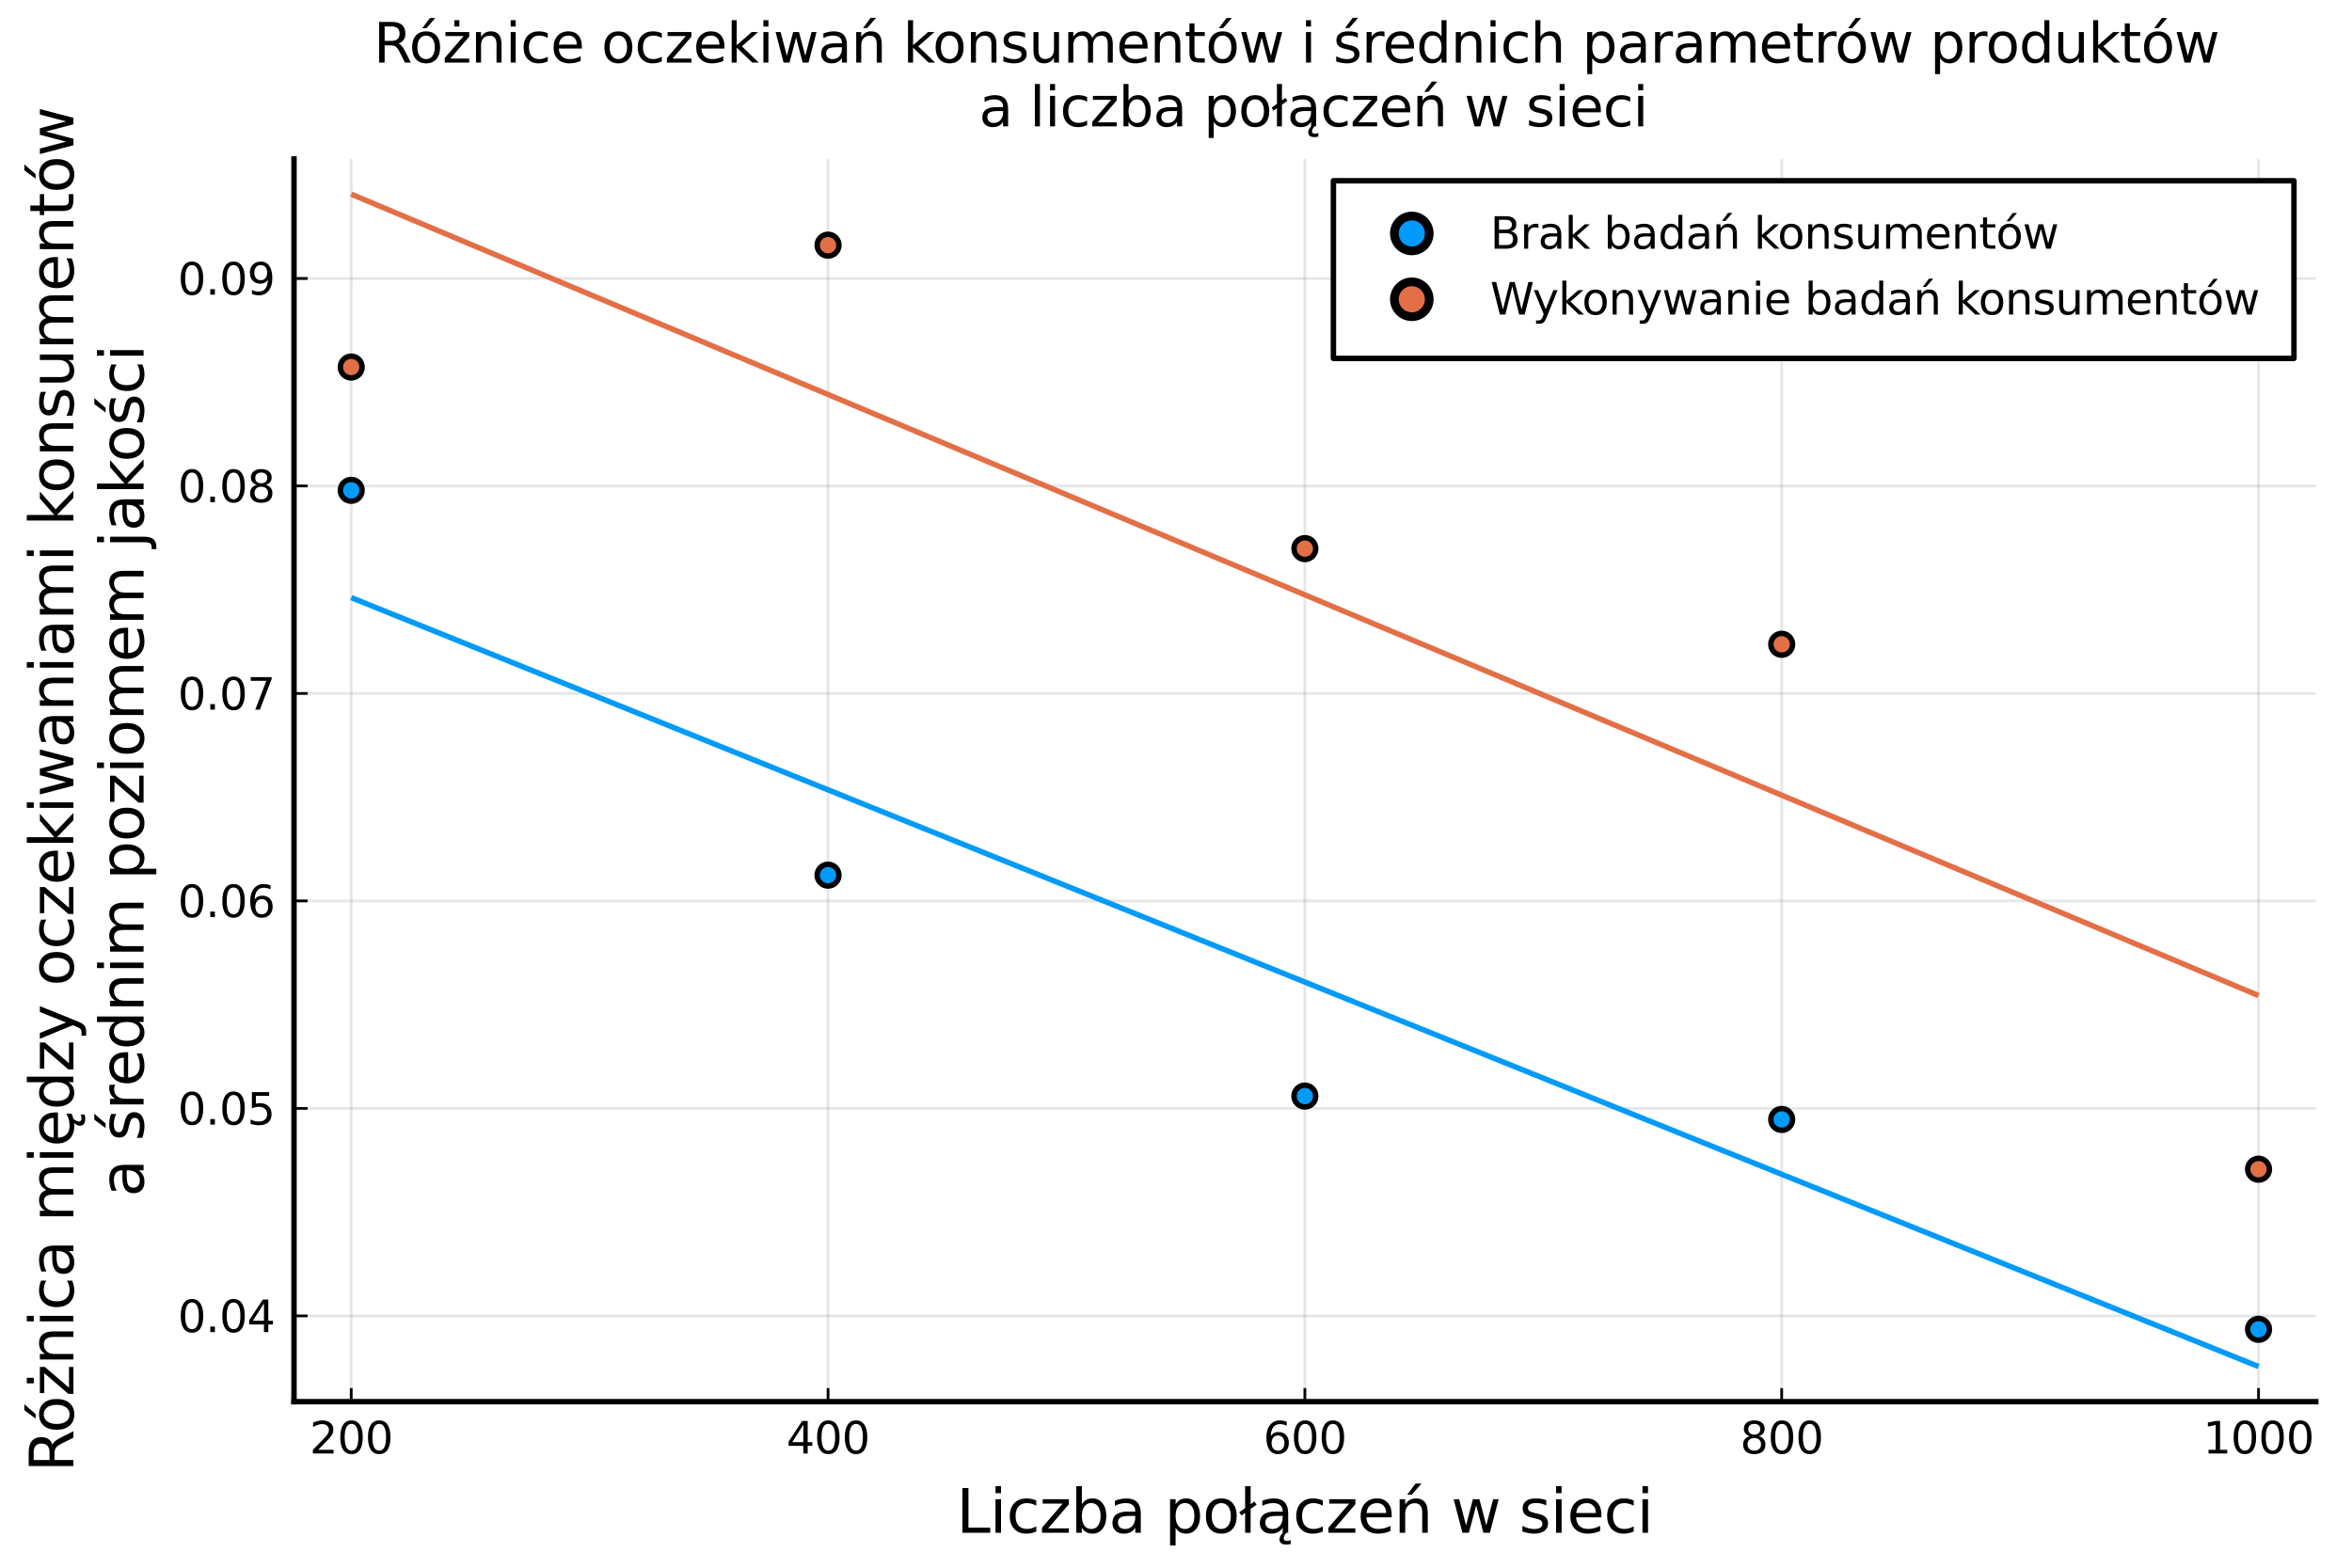 <?xml version="1.0" encoding="utf-8" standalone="no"?>
<!DOCTYPE svg PUBLIC "-//W3C//DTD SVG 1.1//EN"
  "http://www.w3.org/Graphics/SVG/1.1/DTD/svg11.dtd">
<svg xmlns:xlink="http://www.w3.org/1999/xlink" width="432pt" height="288pt" viewBox="0 0 432 288" xmlns="http://www.w3.org/2000/svg" version="1.1">
 <defs>
  <style type="text/css">*{stroke-linejoin: round; stroke-linecap: butt}</style>
 </defs>
 <g id="figure_1">
  <g id="patch_1">
   <path d="M 0 288 
L 432 288 
L 432 0 
L 0 0 
z
" style="fill: #ffffff"/>
  </g>
  <g id="axes_1">
   <g id="patch_2">
    <path d="M 54 257.505 
L 425.34 257.505 
L 425.34 29.211 
L 54 29.211 
z
" style="fill: #ffffff"/>
   </g>
   <g id="matplotlib.axis_1">
    <g id="xtick_1">
     <g id="line2d_1">
      <path d="M 64.509 257.505 
L 64.509 29.211 
" clip-path="url(#p2016f7df67)" style="fill: none; stroke: #000000; stroke-opacity: 0.1; stroke-width: 0.5; stroke-linecap: square"/>
     </g>
     <g id="line2d_2">
      <defs>
       <path id="m314ca23820" d="M 0 0 
L 0 -2.5 
" style="stroke: #000000; stroke-width: 0.5"/>
      </defs>
      <g>
       <use xlink:href="#m314ca23820" x="64.509" y="257.505" style="stroke: #000000; stroke-width: 0.5"/>
      </g>
     </g>
     <g id="text_1">
      <!-- $200$ -->
      <g transform="translate(56.869 267.084)scale(0.08 -0.08)">
       <defs>
        <path id="DejaVuSans-32" d="M 1228 531 
L 3431 531 
L 3431 0 
L 469 0 
L 469 531 
Q 828 903 1448 1529 
Q 2069 2156 2228 2338 
Q 2531 2678 2651 2914 
Q 2772 3150 2772 3378 
Q 2772 3750 2511 3984 
Q 2250 4219 1831 4219 
Q 1534 4219 1204 4116 
Q 875 4013 500 3803 
L 500 4441 
Q 881 4594 1212 4672 
Q 1544 4750 1819 4750 
Q 2544 4750 2975 4387 
Q 3406 4025 3406 3419 
Q 3406 3131 3298 2873 
Q 3191 2616 2906 2266 
Q 2828 2175 2409 1742 
Q 1991 1309 1228 531 
z
" transform="scale(0.016)"/>
        <path id="DejaVuSans-30" d="M 2034 4250 
Q 1547 4250 1301 3770 
Q 1056 3291 1056 2328 
Q 1056 1369 1301 889 
Q 1547 409 2034 409 
Q 2525 409 2770 889 
Q 3016 1369 3016 2328 
Q 3016 3291 2770 3770 
Q 2525 4250 2034 4250 
z
M 2034 4750 
Q 2819 4750 3233 4129 
Q 3647 3509 3647 2328 
Q 3647 1150 3233 529 
Q 2819 -91 2034 -91 
Q 1250 -91 836 529 
Q 422 1150 422 2328 
Q 422 3509 836 4129 
Q 1250 4750 2034 4750 
z
" transform="scale(0.016)"/>
       </defs>
       <use xlink:href="#DejaVuSans-32" transform="translate(0 0.781)"/>
       <use xlink:href="#DejaVuSans-30" transform="translate(63.623 0.781)"/>
       <use xlink:href="#DejaVuSans-30" transform="translate(127.246 0.781)"/>
      </g>
     </g>
    </g>
    <g id="xtick_2">
     <g id="line2d_3">
      <path d="M 152.09 257.505 
L 152.09 29.211 
" clip-path="url(#p2016f7df67)" style="fill: none; stroke: #000000; stroke-opacity: 0.1; stroke-width: 0.5; stroke-linecap: square"/>
     </g>
     <g id="line2d_4">
      <g>
       <use xlink:href="#m314ca23820" x="152.09" y="257.505" style="stroke: #000000; stroke-width: 0.5"/>
      </g>
     </g>
     <g id="text_2">
      <!-- $400$ -->
      <g transform="translate(144.45 267.084)scale(0.08 -0.08)">
       <defs>
        <path id="DejaVuSans-34" d="M 2419 4116 
L 825 1625 
L 2419 1625 
L 2419 4116 
z
M 2253 4666 
L 3047 4666 
L 3047 1625 
L 3713 1625 
L 3713 1100 
L 3047 1100 
L 3047 0 
L 2419 0 
L 2419 1100 
L 313 1100 
L 313 1709 
L 2253 4666 
z
" transform="scale(0.016)"/>
       </defs>
       <use xlink:href="#DejaVuSans-34" transform="translate(0 0.781)"/>
       <use xlink:href="#DejaVuSans-30" transform="translate(63.623 0.781)"/>
       <use xlink:href="#DejaVuSans-30" transform="translate(127.246 0.781)"/>
      </g>
     </g>
    </g>
    <g id="xtick_3">
     <g id="line2d_5">
      <path d="M 239.67 257.505 
L 239.67 29.211 
" clip-path="url(#p2016f7df67)" style="fill: none; stroke: #000000; stroke-opacity: 0.1; stroke-width: 0.5; stroke-linecap: square"/>
     </g>
     <g id="line2d_6">
      <g>
       <use xlink:href="#m314ca23820" x="239.67" y="257.505" style="stroke: #000000; stroke-width: 0.5"/>
      </g>
     </g>
     <g id="text_3">
      <!-- $600$ -->
      <g transform="translate(232.03 267.084)scale(0.08 -0.08)">
       <defs>
        <path id="DejaVuSans-36" d="M 2113 2584 
Q 1688 2584 1439 2293 
Q 1191 2003 1191 1497 
Q 1191 994 1439 701 
Q 1688 409 2113 409 
Q 2538 409 2786 701 
Q 3034 994 3034 1497 
Q 3034 2003 2786 2293 
Q 2538 2584 2113 2584 
z
M 3366 4563 
L 3366 3988 
Q 3128 4100 2886 4159 
Q 2644 4219 2406 4219 
Q 1781 4219 1451 3797 
Q 1122 3375 1075 2522 
Q 1259 2794 1537 2939 
Q 1816 3084 2150 3084 
Q 2853 3084 3261 2657 
Q 3669 2231 3669 1497 
Q 3669 778 3244 343 
Q 2819 -91 2113 -91 
Q 1303 -91 875 529 
Q 447 1150 447 2328 
Q 447 3434 972 4092 
Q 1497 4750 2381 4750 
Q 2619 4750 2861 4703 
Q 3103 4656 3366 4563 
z
" transform="scale(0.016)"/>
       </defs>
       <use xlink:href="#DejaVuSans-36" transform="translate(0 0.781)"/>
       <use xlink:href="#DejaVuSans-30" transform="translate(63.623 0.781)"/>
       <use xlink:href="#DejaVuSans-30" transform="translate(127.246 0.781)"/>
      </g>
     </g>
    </g>
    <g id="xtick_4">
     <g id="line2d_7">
      <path d="M 327.25 257.505 
L 327.25 29.211 
" clip-path="url(#p2016f7df67)" style="fill: none; stroke: #000000; stroke-opacity: 0.1; stroke-width: 0.5; stroke-linecap: square"/>
     </g>
     <g id="line2d_8">
      <g>
       <use xlink:href="#m314ca23820" x="327.25" y="257.505" style="stroke: #000000; stroke-width: 0.5"/>
      </g>
     </g>
     <g id="text_4">
      <!-- $800$ -->
      <g transform="translate(319.61 267.084)scale(0.08 -0.08)">
       <defs>
        <path id="DejaVuSans-38" d="M 2034 2216 
Q 1584 2216 1326 1975 
Q 1069 1734 1069 1313 
Q 1069 891 1326 650 
Q 1584 409 2034 409 
Q 2484 409 2743 651 
Q 3003 894 3003 1313 
Q 3003 1734 2745 1975 
Q 2488 2216 2034 2216 
z
M 1403 2484 
Q 997 2584 770 2862 
Q 544 3141 544 3541 
Q 544 4100 942 4425 
Q 1341 4750 2034 4750 
Q 2731 4750 3128 4425 
Q 3525 4100 3525 3541 
Q 3525 3141 3298 2862 
Q 3072 2584 2669 2484 
Q 3125 2378 3379 2068 
Q 3634 1759 3634 1313 
Q 3634 634 3220 271 
Q 2806 -91 2034 -91 
Q 1263 -91 848 271 
Q 434 634 434 1313 
Q 434 1759 690 2068 
Q 947 2378 1403 2484 
z
M 1172 3481 
Q 1172 3119 1398 2916 
Q 1625 2713 2034 2713 
Q 2441 2713 2670 2916 
Q 2900 3119 2900 3481 
Q 2900 3844 2670 4047 
Q 2441 4250 2034 4250 
Q 1625 4250 1398 4047 
Q 1172 3844 1172 3481 
z
" transform="scale(0.016)"/>
       </defs>
       <use xlink:href="#DejaVuSans-38" transform="translate(0 0.781)"/>
       <use xlink:href="#DejaVuSans-30" transform="translate(63.623 0.781)"/>
       <use xlink:href="#DejaVuSans-30" transform="translate(127.246 0.781)"/>
      </g>
     </g>
    </g>
    <g id="xtick_5">
     <g id="line2d_9">
      <path d="M 414.831 257.505 
L 414.831 29.211 
" clip-path="url(#p2016f7df67)" style="fill: none; stroke: #000000; stroke-opacity: 0.1; stroke-width: 0.5; stroke-linecap: square"/>
     </g>
     <g id="line2d_10">
      <g>
       <use xlink:href="#m314ca23820" x="414.831" y="257.505" style="stroke: #000000; stroke-width: 0.5"/>
      </g>
     </g>
     <g id="text_5">
      <!-- $1000$ -->
      <g transform="translate(404.631 267.084)scale(0.08 -0.08)">
       <defs>
        <path id="DejaVuSans-31" d="M 794 531 
L 1825 531 
L 1825 4091 
L 703 3866 
L 703 4441 
L 1819 4666 
L 2450 4666 
L 2450 531 
L 3481 531 
L 3481 0 
L 794 0 
L 794 531 
z
" transform="scale(0.016)"/>
       </defs>
       <use xlink:href="#DejaVuSans-31" transform="translate(0 0.781)"/>
       <use xlink:href="#DejaVuSans-30" transform="translate(63.623 0.781)"/>
       <use xlink:href="#DejaVuSans-30" transform="translate(127.246 0.781)"/>
       <use xlink:href="#DejaVuSans-30" transform="translate(190.869 0.781)"/>
      </g>
     </g>
    </g>
    <g id="text_6">
     <!-- Liczba połączeń w sieci -->
     <g transform="translate(175.662 281.584)scale(0.11 -0.11)">
      <defs>
       <path id="DejaVuSans-4c" d="M 628 4666 
L 1259 4666 
L 1259 531 
L 3531 531 
L 3531 0 
L 628 0 
L 628 4666 
z
" transform="scale(0.016)"/>
       <path id="DejaVuSans-69" d="M 603 3500 
L 1178 3500 
L 1178 0 
L 603 0 
L 603 3500 
z
M 603 4863 
L 1178 4863 
L 1178 4134 
L 603 4134 
L 603 4863 
z
" transform="scale(0.016)"/>
       <path id="DejaVuSans-63" d="M 3122 3366 
L 3122 2828 
Q 2878 2963 2633 3030 
Q 2388 3097 2138 3097 
Q 1578 3097 1268 2742 
Q 959 2388 959 1747 
Q 959 1106 1268 751 
Q 1578 397 2138 397 
Q 2388 397 2633 464 
Q 2878 531 3122 666 
L 3122 134 
Q 2881 22 2623 -34 
Q 2366 -91 2075 -91 
Q 1284 -91 818 406 
Q 353 903 353 1747 
Q 353 2603 823 3093 
Q 1294 3584 2113 3584 
Q 2378 3584 2631 3529 
Q 2884 3475 3122 3366 
z
" transform="scale(0.016)"/>
       <path id="DejaVuSans-7a" d="M 353 3500 
L 3084 3500 
L 3084 2975 
L 922 459 
L 3084 459 
L 3084 0 
L 275 0 
L 275 525 
L 2438 3041 
L 353 3041 
L 353 3500 
z
" transform="scale(0.016)"/>
       <path id="DejaVuSans-62" d="M 3116 1747 
Q 3116 2381 2855 2742 
Q 2594 3103 2138 3103 
Q 1681 3103 1420 2742 
Q 1159 2381 1159 1747 
Q 1159 1113 1420 752 
Q 1681 391 2138 391 
Q 2594 391 2855 752 
Q 3116 1113 3116 1747 
z
M 1159 2969 
Q 1341 3281 1617 3432 
Q 1894 3584 2278 3584 
Q 2916 3584 3314 3078 
Q 3713 2572 3713 1747 
Q 3713 922 3314 415 
Q 2916 -91 2278 -91 
Q 1894 -91 1617 61 
Q 1341 213 1159 525 
L 1159 0 
L 581 0 
L 581 4863 
L 1159 4863 
L 1159 2969 
z
" transform="scale(0.016)"/>
       <path id="DejaVuSans-61" d="M 2194 1759 
Q 1497 1759 1228 1600 
Q 959 1441 959 1056 
Q 959 750 1161 570 
Q 1363 391 1709 391 
Q 2188 391 2477 730 
Q 2766 1069 2766 1631 
L 2766 1759 
L 2194 1759 
z
M 3341 1997 
L 3341 0 
L 2766 0 
L 2766 531 
Q 2569 213 2275 61 
Q 1981 -91 1556 -91 
Q 1019 -91 701 211 
Q 384 513 384 1019 
Q 384 1609 779 1909 
Q 1175 2209 1959 2209 
L 2766 2209 
L 2766 2266 
Q 2766 2663 2505 2880 
Q 2244 3097 1772 3097 
Q 1472 3097 1187 3025 
Q 903 2953 641 2809 
L 641 3341 
Q 956 3463 1253 3523 
Q 1550 3584 1831 3584 
Q 2591 3584 2966 3190 
Q 3341 2797 3341 1997 
z
" transform="scale(0.016)"/>
       <path id="DejaVuSans-20" transform="scale(0.016)"/>
       <path id="DejaVuSans-70" d="M 1159 525 
L 1159 -1331 
L 581 -1331 
L 581 3500 
L 1159 3500 
L 1159 2969 
Q 1341 3281 1617 3432 
Q 1894 3584 2278 3584 
Q 2916 3584 3314 3078 
Q 3713 2572 3713 1747 
Q 3713 922 3314 415 
Q 2916 -91 2278 -91 
Q 1894 -91 1617 61 
Q 1341 213 1159 525 
z
M 3116 1747 
Q 3116 2381 2855 2742 
Q 2594 3103 2138 3103 
Q 1681 3103 1420 2742 
Q 1159 2381 1159 1747 
Q 1159 1113 1420 752 
Q 1681 391 2138 391 
Q 2594 391 2855 752 
Q 3116 1113 3116 1747 
z
" transform="scale(0.016)"/>
       <path id="DejaVuSans-6f" d="M 1959 3097 
Q 1497 3097 1228 2736 
Q 959 2375 959 1747 
Q 959 1119 1226 758 
Q 1494 397 1959 397 
Q 2419 397 2687 759 
Q 2956 1122 2956 1747 
Q 2956 2369 2687 2733 
Q 2419 3097 1959 3097 
z
M 1959 3584 
Q 2709 3584 3137 3096 
Q 3566 2609 3566 1747 
Q 3566 888 3137 398 
Q 2709 -91 1959 -91 
Q 1206 -91 779 398 
Q 353 888 353 1747 
Q 353 2609 779 3096 
Q 1206 3584 1959 3584 
z
" transform="scale(0.016)"/>
       <path id="DejaVuSans-142" d="M 622 4863 
L 1197 4863 
L 1197 2981 
L 1588 3263 
L 1825 2931 
L 1197 2491 
L 1197 0 
L 622 0 
L 622 2081 
L 238 1806 
L 6 2138 
L 622 2578 
L 622 4863 
z
" transform="scale(0.016)"/>
       <path id="DejaVuSans-105" d="M 2194 1759 
Q 1497 1759 1228 1600 
Q 959 1441 959 1056 
Q 959 750 1161 570 
Q 1363 391 1709 391 
Q 2188 391 2477 730 
Q 2766 1069 2766 1631 
L 2766 1759 
L 2194 1759 
z
M 3341 1997 
L 3341 0 
L 2766 0 
L 2766 531 
Q 2569 213 2275 61 
Q 1981 -91 1556 -91 
Q 1019 -91 701 211 
Q 384 513 384 1019 
Q 384 1609 779 1909 
Q 1175 2209 1959 2209 
L 2766 2209 
L 2766 2266 
Q 2766 2663 2505 2880 
Q 2244 3097 1772 3097 
Q 1472 3097 1187 3025 
Q 903 2953 641 2809 
L 641 3341 
Q 956 3463 1253 3523 
Q 1550 3584 1831 3584 
Q 2591 3584 2966 3190 
Q 3341 2797 3341 1997 
z
M 2772 0 
L 3144 0 
Q 3003 -191 2936 -328 
Q 2869 -466 2869 -563 
Q 2869 -706 2955 -778 
Q 3041 -850 3209 -850 
Q 3309 -850 3406 -826 
Q 3503 -803 3600 -756 
L 3600 -1172 
Q 3481 -1203 3375 -1218 
Q 3269 -1234 3175 -1234 
Q 2794 -1234 2614 -1098 
Q 2434 -963 2434 -672 
Q 2434 -522 2517 -358 
Q 2600 -194 2772 0 
z
" transform="scale(0.016)"/>
       <path id="DejaVuSans-65" d="M 3597 1894 
L 3597 1613 
L 953 1613 
Q 991 1019 1311 708 
Q 1631 397 2203 397 
Q 2534 397 2845 478 
Q 3156 559 3463 722 
L 3463 178 
Q 3153 47 2828 -22 
Q 2503 -91 2169 -91 
Q 1331 -91 842 396 
Q 353 884 353 1716 
Q 353 2575 817 3079 
Q 1281 3584 2069 3584 
Q 2775 3584 3186 3129 
Q 3597 2675 3597 1894 
z
M 3022 2063 
Q 3016 2534 2758 2815 
Q 2500 3097 2075 3097 
Q 1594 3097 1305 2825 
Q 1016 2553 972 2059 
L 3022 2063 
z
" transform="scale(0.016)"/>
       <path id="DejaVuSans-144" d="M 2241 5141 
L 2863 5141 
L 1844 3966 
L 1366 3966 
L 2241 5141 
z
M 3513 2113 
L 3513 0 
L 2938 0 
L 2938 2094 
Q 2938 2591 2744 2837 
Q 2550 3084 2163 3084 
Q 1697 3084 1428 2787 
Q 1159 2491 1159 1978 
L 1159 0 
L 581 0 
L 581 3500 
L 1159 3500 
L 1159 2956 
Q 1366 3272 1645 3428 
Q 1925 3584 2291 3584 
Q 2894 3584 3203 3211 
Q 3513 2838 3513 2113 
z
" transform="scale(0.016)"/>
       <path id="DejaVuSans-77" d="M 269 3500 
L 844 3500 
L 1563 769 
L 2278 3500 
L 2956 3500 
L 3675 769 
L 4391 3500 
L 4966 3500 
L 4050 0 
L 3372 0 
L 2619 2869 
L 1863 0 
L 1184 0 
L 269 3500 
z
" transform="scale(0.016)"/>
       <path id="DejaVuSans-73" d="M 2834 3397 
L 2834 2853 
Q 2591 2978 2328 3040 
Q 2066 3103 1784 3103 
Q 1356 3103 1142 2972 
Q 928 2841 928 2578 
Q 928 2378 1081 2264 
Q 1234 2150 1697 2047 
L 1894 2003 
Q 2506 1872 2764 1633 
Q 3022 1394 3022 966 
Q 3022 478 2636 193 
Q 2250 -91 1575 -91 
Q 1294 -91 989 -36 
Q 684 19 347 128 
L 347 722 
Q 666 556 975 473 
Q 1284 391 1588 391 
Q 1994 391 2212 530 
Q 2431 669 2431 922 
Q 2431 1156 2273 1281 
Q 2116 1406 1581 1522 
L 1381 1569 
Q 847 1681 609 1914 
Q 372 2147 372 2553 
Q 372 3047 722 3315 
Q 1072 3584 1716 3584 
Q 2034 3584 2315 3537 
Q 2597 3491 2834 3397 
z
" transform="scale(0.016)"/>
      </defs>
      <use xlink:href="#DejaVuSans-4c"/>
      <use xlink:href="#DejaVuSans-69" x="55.713"/>
      <use xlink:href="#DejaVuSans-63" x="83.496"/>
      <use xlink:href="#DejaVuSans-7a" x="138.477"/>
      <use xlink:href="#DejaVuSans-62" x="190.967"/>
      <use xlink:href="#DejaVuSans-61" x="254.443"/>
      <use xlink:href="#DejaVuSans-20" x="315.723"/>
      <use xlink:href="#DejaVuSans-70" x="347.51"/>
      <use xlink:href="#DejaVuSans-6f" x="410.986"/>
      <use xlink:href="#DejaVuSans-142" x="472.168"/>
      <use xlink:href="#DejaVuSans-105" x="500.586"/>
      <use xlink:href="#DejaVuSans-63" x="561.865"/>
      <use xlink:href="#DejaVuSans-7a" x="616.846"/>
      <use xlink:href="#DejaVuSans-65" x="669.336"/>
      <use xlink:href="#DejaVuSans-144" x="730.859"/>
      <use xlink:href="#DejaVuSans-20" x="794.238"/>
      <use xlink:href="#DejaVuSans-77" x="826.025"/>
      <use xlink:href="#DejaVuSans-20" x="907.812"/>
      <use xlink:href="#DejaVuSans-73" x="939.6"/>
      <use xlink:href="#DejaVuSans-69" x="991.699"/>
      <use xlink:href="#DejaVuSans-65" x="1019.482"/>
      <use xlink:href="#DejaVuSans-63" x="1081.006"/>
      <use xlink:href="#DejaVuSans-69" x="1135.986"/>
     </g>
    </g>
   </g>
   <g id="matplotlib.axis_2">
    <g id="ytick_1">
     <g id="line2d_11">
      <path d="M 54 241.742 
L 425.34 241.742 
" clip-path="url(#p2016f7df67)" style="fill: none; stroke: #000000; stroke-opacity: 0.1; stroke-width: 0.5; stroke-linecap: square"/>
     </g>
     <g id="line2d_12">
      <defs>
       <path id="m71ffb156f5" d="M 0 0 
L 2.5 0 
" style="stroke: #000000; stroke-width: 0.5"/>
      </defs>
      <g>
       <use xlink:href="#m71ffb156f5" x="54" y="241.742" style="stroke: #000000; stroke-width: 0.5"/>
      </g>
     </g>
     <g id="text_7">
      <!-- $0.04$ -->
      <g transform="translate(32.66 244.781)scale(0.08 -0.08)">
       <defs>
        <path id="DejaVuSans-2e" d="M 684 794 
L 1344 794 
L 1344 0 
L 684 0 
L 684 794 
z
" transform="scale(0.016)"/>
       </defs>
       <use xlink:href="#DejaVuSans-30" transform="translate(0 0.781)"/>
       <use xlink:href="#DejaVuSans-2e" transform="translate(63.623 0.781)"/>
       <use xlink:href="#DejaVuSans-30" transform="translate(95.41 0.781)"/>
       <use xlink:href="#DejaVuSans-34" transform="translate(159.033 0.781)"/>
      </g>
     </g>
    </g>
    <g id="ytick_2">
     <g id="line2d_13">
      <path d="M 54 203.625 
L 425.34 203.625 
" clip-path="url(#p2016f7df67)" style="fill: none; stroke: #000000; stroke-opacity: 0.1; stroke-width: 0.5; stroke-linecap: square"/>
     </g>
     <g id="line2d_14">
      <g>
       <use xlink:href="#m71ffb156f5" x="54" y="203.625" style="stroke: #000000; stroke-width: 0.5"/>
      </g>
     </g>
     <g id="text_8">
      <!-- $0.05$ -->
      <g transform="translate(32.66 206.665)scale(0.08 -0.08)">
       <defs>
        <path id="DejaVuSans-35" d="M 691 4666 
L 3169 4666 
L 3169 4134 
L 1269 4134 
L 1269 2991 
Q 1406 3038 1543 3061 
Q 1681 3084 1819 3084 
Q 2600 3084 3056 2656 
Q 3513 2228 3513 1497 
Q 3513 744 3044 326 
Q 2575 -91 1722 -91 
Q 1428 -91 1123 -41 
Q 819 9 494 109 
L 494 744 
Q 775 591 1075 516 
Q 1375 441 1709 441 
Q 2250 441 2565 725 
Q 2881 1009 2881 1497 
Q 2881 1984 2565 2268 
Q 2250 2553 1709 2553 
Q 1456 2553 1204 2497 
Q 953 2441 691 2322 
L 691 4666 
z
" transform="scale(0.016)"/>
       </defs>
       <use xlink:href="#DejaVuSans-30" transform="translate(0 0.781)"/>
       <use xlink:href="#DejaVuSans-2e" transform="translate(63.623 0.781)"/>
       <use xlink:href="#DejaVuSans-30" transform="translate(95.41 0.781)"/>
       <use xlink:href="#DejaVuSans-35" transform="translate(159.033 0.781)"/>
      </g>
     </g>
    </g>
    <g id="ytick_3">
     <g id="line2d_15">
      <path d="M 54 165.509 
L 425.34 165.509 
" clip-path="url(#p2016f7df67)" style="fill: none; stroke: #000000; stroke-opacity: 0.1; stroke-width: 0.5; stroke-linecap: square"/>
     </g>
     <g id="line2d_16">
      <g>
       <use xlink:href="#m71ffb156f5" x="54" y="165.509" style="stroke: #000000; stroke-width: 0.5"/>
      </g>
     </g>
     <g id="text_9">
      <!-- $0.06$ -->
      <g transform="translate(32.66 168.548)scale(0.08 -0.08)">
       <use xlink:href="#DejaVuSans-30" transform="translate(0 0.781)"/>
       <use xlink:href="#DejaVuSans-2e" transform="translate(63.623 0.781)"/>
       <use xlink:href="#DejaVuSans-30" transform="translate(95.41 0.781)"/>
       <use xlink:href="#DejaVuSans-36" transform="translate(159.033 0.781)"/>
      </g>
     </g>
    </g>
    <g id="ytick_4">
     <g id="line2d_17">
      <path d="M 54 127.393 
L 425.34 127.393 
" clip-path="url(#p2016f7df67)" style="fill: none; stroke: #000000; stroke-opacity: 0.1; stroke-width: 0.5; stroke-linecap: square"/>
     </g>
     <g id="line2d_18">
      <g>
       <use xlink:href="#m71ffb156f5" x="54" y="127.393" style="stroke: #000000; stroke-width: 0.5"/>
      </g>
     </g>
     <g id="text_10">
      <!-- $0.07$ -->
      <g transform="translate(32.66 130.432)scale(0.08 -0.08)">
       <defs>
        <path id="DejaVuSans-37" d="M 525 4666 
L 3525 4666 
L 3525 4397 
L 1831 0 
L 1172 0 
L 2766 4134 
L 525 4134 
L 525 4666 
z
" transform="scale(0.016)"/>
       </defs>
       <use xlink:href="#DejaVuSans-30" transform="translate(0 0.781)"/>
       <use xlink:href="#DejaVuSans-2e" transform="translate(63.623 0.781)"/>
       <use xlink:href="#DejaVuSans-30" transform="translate(95.41 0.781)"/>
       <use xlink:href="#DejaVuSans-37" transform="translate(159.033 0.781)"/>
      </g>
     </g>
    </g>
    <g id="ytick_5">
     <g id="line2d_19">
      <path d="M 54 89.276 
L 425.34 89.276 
" clip-path="url(#p2016f7df67)" style="fill: none; stroke: #000000; stroke-opacity: 0.1; stroke-width: 0.5; stroke-linecap: square"/>
     </g>
     <g id="line2d_20">
      <g>
       <use xlink:href="#m71ffb156f5" x="54" y="89.276" style="stroke: #000000; stroke-width: 0.5"/>
      </g>
     </g>
     <g id="text_11">
      <!-- $0.08$ -->
      <g transform="translate(32.66 92.316)scale(0.08 -0.08)">
       <use xlink:href="#DejaVuSans-30" transform="translate(0 0.781)"/>
       <use xlink:href="#DejaVuSans-2e" transform="translate(63.623 0.781)"/>
       <use xlink:href="#DejaVuSans-30" transform="translate(95.41 0.781)"/>
       <use xlink:href="#DejaVuSans-38" transform="translate(159.033 0.781)"/>
      </g>
     </g>
    </g>
    <g id="ytick_6">
     <g id="line2d_21">
      <path d="M 54 51.16 
L 425.34 51.16 
" clip-path="url(#p2016f7df67)" style="fill: none; stroke: #000000; stroke-opacity: 0.1; stroke-width: 0.5; stroke-linecap: square"/>
     </g>
     <g id="line2d_22">
      <g>
       <use xlink:href="#m71ffb156f5" x="54" y="51.16" style="stroke: #000000; stroke-width: 0.5"/>
      </g>
     </g>
     <g id="text_12">
      <!-- $0.09$ -->
      <g transform="translate(32.66 54.199)scale(0.08 -0.08)">
       <defs>
        <path id="DejaVuSans-39" d="M 703 97 
L 703 672 
Q 941 559 1184 500 
Q 1428 441 1663 441 
Q 2288 441 2617 861 
Q 2947 1281 2994 2138 
Q 2813 1869 2534 1725 
Q 2256 1581 1919 1581 
Q 1219 1581 811 2004 
Q 403 2428 403 3163 
Q 403 3881 828 4315 
Q 1253 4750 1959 4750 
Q 2769 4750 3195 4129 
Q 3622 3509 3622 2328 
Q 3622 1225 3098 567 
Q 2575 -91 1691 -91 
Q 1453 -91 1209 -44 
Q 966 3 703 97 
z
M 1959 2075 
Q 2384 2075 2632 2365 
Q 2881 2656 2881 3163 
Q 2881 3666 2632 3958 
Q 2384 4250 1959 4250 
Q 1534 4250 1286 3958 
Q 1038 3666 1038 3163 
Q 1038 2656 1286 2365 
Q 1534 2075 1959 2075 
z
" transform="scale(0.016)"/>
       </defs>
       <use xlink:href="#DejaVuSans-30" transform="translate(0 0.781)"/>
       <use xlink:href="#DejaVuSans-2e" transform="translate(63.623 0.781)"/>
       <use xlink:href="#DejaVuSans-30" transform="translate(95.41 0.781)"/>
       <use xlink:href="#DejaVuSans-39" transform="translate(159.033 0.781)"/>
      </g>
     </g>
    </g>
    <g id="text_13">
     <!-- Różnica między oczekiwaniami konsumentów  -->
     <g transform="translate(13.481 270.432)rotate(-90)scale(0.11 -0.11)">
      <defs>
       <path id="DejaVuSans-52" d="M 2841 2188 
Q 3044 2119 3236 1894 
Q 3428 1669 3622 1275 
L 4263 0 
L 3584 0 
L 2988 1197 
Q 2756 1666 2539 1819 
Q 2322 1972 1947 1972 
L 1259 1972 
L 1259 0 
L 628 0 
L 628 4666 
L 2053 4666 
Q 2853 4666 3247 4331 
Q 3641 3997 3641 3322 
Q 3641 2881 3436 2590 
Q 3231 2300 2841 2188 
z
M 1259 4147 
L 1259 2491 
L 2053 2491 
Q 2509 2491 2742 2702 
Q 2975 2913 2975 3322 
Q 2975 3731 2742 3939 
Q 2509 4147 2053 4147 
L 1259 4147 
z
" transform="scale(0.016)"/>
       <path id="DejaVuSans-f3" d="M 1959 3097 
Q 1497 3097 1228 2736 
Q 959 2375 959 1747 
Q 959 1119 1226 758 
Q 1494 397 1959 397 
Q 2419 397 2687 759 
Q 2956 1122 2956 1747 
Q 2956 2369 2687 2733 
Q 2419 3097 1959 3097 
z
M 1959 3584 
Q 2709 3584 3137 3096 
Q 3566 2609 3566 1747 
Q 3566 888 3137 398 
Q 2709 -91 1959 -91 
Q 1206 -91 779 398 
Q 353 888 353 1747 
Q 353 2609 779 3096 
Q 1206 3584 1959 3584 
z
M 2394 5119 
L 3016 5119 
L 1997 3944 
L 1519 3944 
L 2394 5119 
z
" transform="scale(0.016)"/>
       <path id="DejaVuSans-17c" d="M 1378 4863 
L 1953 4863 
L 1953 4134 
L 1378 4134 
L 1378 4863 
z
M 1672 3584 
L 1672 3584 
z
M 353 3500 
L 3084 3500 
L 3084 2975 
L 922 459 
L 3084 459 
L 3084 0 
L 275 0 
L 275 525 
L 2438 3041 
L 353 3041 
L 353 3500 
z
" transform="scale(0.016)"/>
       <path id="DejaVuSans-6e" d="M 3513 2113 
L 3513 0 
L 2938 0 
L 2938 2094 
Q 2938 2591 2744 2837 
Q 2550 3084 2163 3084 
Q 1697 3084 1428 2787 
Q 1159 2491 1159 1978 
L 1159 0 
L 581 0 
L 581 3500 
L 1159 3500 
L 1159 2956 
Q 1366 3272 1645 3428 
Q 1925 3584 2291 3584 
Q 2894 3584 3203 3211 
Q 3513 2838 3513 2113 
z
" transform="scale(0.016)"/>
       <path id="DejaVuSans-6d" d="M 3328 2828 
Q 3544 3216 3844 3400 
Q 4144 3584 4550 3584 
Q 5097 3584 5394 3201 
Q 5691 2819 5691 2113 
L 5691 0 
L 5113 0 
L 5113 2094 
Q 5113 2597 4934 2840 
Q 4756 3084 4391 3084 
Q 3944 3084 3684 2787 
Q 3425 2491 3425 1978 
L 3425 0 
L 2847 0 
L 2847 2094 
Q 2847 2600 2669 2842 
Q 2491 3084 2119 3084 
Q 1678 3084 1418 2786 
Q 1159 2488 1159 1978 
L 1159 0 
L 581 0 
L 581 3500 
L 1159 3500 
L 1159 2956 
Q 1356 3278 1631 3431 
Q 1906 3584 2284 3584 
Q 2666 3584 2933 3390 
Q 3200 3197 3328 2828 
z
" transform="scale(0.016)"/>
       <path id="DejaVuSans-119" d="M 3597 1894 
L 3597 1613 
L 953 1613 
Q 991 1019 1311 708 
Q 1631 397 2203 397 
Q 2534 397 2845 478 
Q 3156 559 3463 722 
L 3463 178 
Q 3153 47 2828 -22 
Q 2503 -91 2169 -91 
Q 1331 -91 842 396 
Q 353 884 353 1716 
Q 353 2575 817 3079 
Q 1281 3584 2069 3584 
Q 2775 3584 3186 3129 
Q 3597 2675 3597 1894 
z
M 3022 2063 
Q 3016 2534 2758 2815 
Q 2500 3097 2075 3097 
Q 1594 3097 1305 2825 
Q 1016 2553 972 2059 
L 3022 2063 
z
M 2550 0 
L 2922 0 
Q 2781 -191 2714 -328 
Q 2647 -466 2647 -563 
Q 2647 -706 2733 -778 
Q 2819 -850 2988 -850 
Q 3088 -850 3184 -826 
Q 3281 -803 3378 -756 
L 3378 -1172 
Q 3259 -1203 3153 -1218 
Q 3047 -1234 2953 -1234 
Q 2572 -1234 2392 -1098 
Q 2213 -963 2213 -672 
Q 2213 -522 2295 -358 
Q 2378 -194 2550 0 
z
" transform="scale(0.016)"/>
       <path id="DejaVuSans-64" d="M 2906 2969 
L 2906 4863 
L 3481 4863 
L 3481 0 
L 2906 0 
L 2906 525 
Q 2725 213 2448 61 
Q 2172 -91 1784 -91 
Q 1150 -91 751 415 
Q 353 922 353 1747 
Q 353 2572 751 3078 
Q 1150 3584 1784 3584 
Q 2172 3584 2448 3432 
Q 2725 3281 2906 2969 
z
M 947 1747 
Q 947 1113 1208 752 
Q 1469 391 1925 391 
Q 2381 391 2643 752 
Q 2906 1113 2906 1747 
Q 2906 2381 2643 2742 
Q 2381 3103 1925 3103 
Q 1469 3103 1208 2742 
Q 947 2381 947 1747 
z
" transform="scale(0.016)"/>
       <path id="DejaVuSans-79" d="M 2059 -325 
Q 1816 -950 1584 -1140 
Q 1353 -1331 966 -1331 
L 506 -1331 
L 506 -850 
L 844 -850 
Q 1081 -850 1212 -737 
Q 1344 -625 1503 -206 
L 1606 56 
L 191 3500 
L 800 3500 
L 1894 763 
L 2988 3500 
L 3597 3500 
L 2059 -325 
z
" transform="scale(0.016)"/>
       <path id="DejaVuSans-6b" d="M 581 4863 
L 1159 4863 
L 1159 1991 
L 2875 3500 
L 3609 3500 
L 1753 1863 
L 3688 0 
L 2938 0 
L 1159 1709 
L 1159 0 
L 581 0 
L 581 4863 
z
" transform="scale(0.016)"/>
       <path id="DejaVuSans-75" d="M 544 1381 
L 544 3500 
L 1119 3500 
L 1119 1403 
Q 1119 906 1312 657 
Q 1506 409 1894 409 
Q 2359 409 2629 706 
Q 2900 1003 2900 1516 
L 2900 3500 
L 3475 3500 
L 3475 0 
L 2900 0 
L 2900 538 
Q 2691 219 2414 64 
Q 2138 -91 1772 -91 
Q 1169 -91 856 284 
Q 544 659 544 1381 
z
M 1991 3584 
L 1991 3584 
z
" transform="scale(0.016)"/>
       <path id="DejaVuSans-74" d="M 1172 4494 
L 1172 3500 
L 2356 3500 
L 2356 3053 
L 1172 3053 
L 1172 1153 
Q 1172 725 1289 603 
Q 1406 481 1766 481 
L 2356 481 
L 2356 0 
L 1766 0 
Q 1100 0 847 248 
Q 594 497 594 1153 
L 594 3053 
L 172 3053 
L 172 3500 
L 594 3500 
L 594 4494 
L 1172 4494 
z
" transform="scale(0.016)"/>
      </defs>
      <use xlink:href="#DejaVuSans-52"/>
      <use xlink:href="#DejaVuSans-f3" x="64.982"/>
      <use xlink:href="#DejaVuSans-17c" x="126.164"/>
      <use xlink:href="#DejaVuSans-6e" x="178.654"/>
      <use xlink:href="#DejaVuSans-69" x="242.033"/>
      <use xlink:href="#DejaVuSans-63" x="269.816"/>
      <use xlink:href="#DejaVuSans-61" x="324.797"/>
      <use xlink:href="#DejaVuSans-20" x="386.076"/>
      <use xlink:href="#DejaVuSans-6d" x="417.863"/>
      <use xlink:href="#DejaVuSans-69" x="515.275"/>
      <use xlink:href="#DejaVuSans-119" x="543.059"/>
      <use xlink:href="#DejaVuSans-64" x="604.582"/>
      <use xlink:href="#DejaVuSans-7a" x="668.059"/>
      <use xlink:href="#DejaVuSans-79" x="720.549"/>
      <use xlink:href="#DejaVuSans-20" x="779.729"/>
      <use xlink:href="#DejaVuSans-6f" x="811.516"/>
      <use xlink:href="#DejaVuSans-63" x="872.697"/>
      <use xlink:href="#DejaVuSans-7a" x="927.678"/>
      <use xlink:href="#DejaVuSans-65" x="980.168"/>
      <use xlink:href="#DejaVuSans-6b" x="1041.691"/>
      <use xlink:href="#DejaVuSans-69" x="1099.602"/>
      <use xlink:href="#DejaVuSans-77" x="1127.385"/>
      <use xlink:href="#DejaVuSans-61" x="1209.172"/>
      <use xlink:href="#DejaVuSans-6e" x="1270.451"/>
      <use xlink:href="#DejaVuSans-69" x="1333.83"/>
      <use xlink:href="#DejaVuSans-61" x="1361.613"/>
      <use xlink:href="#DejaVuSans-6d" x="1422.893"/>
      <use xlink:href="#DejaVuSans-69" x="1520.305"/>
      <use xlink:href="#DejaVuSans-20" x="1548.088"/>
      <use xlink:href="#DejaVuSans-6b" x="1579.875"/>
      <use xlink:href="#DejaVuSans-6f" x="1634.16"/>
      <use xlink:href="#DejaVuSans-6e" x="1695.342"/>
      <use xlink:href="#DejaVuSans-73" x="1758.721"/>
      <use xlink:href="#DejaVuSans-75" x="1810.82"/>
      <use xlink:href="#DejaVuSans-6d" x="1874.199"/>
      <use xlink:href="#DejaVuSans-65" x="1971.611"/>
      <use xlink:href="#DejaVuSans-6e" x="2033.135"/>
      <use xlink:href="#DejaVuSans-74" x="2096.514"/>
      <use xlink:href="#DejaVuSans-f3" x="2135.723"/>
      <use xlink:href="#DejaVuSans-77" x="2196.904"/>
      <use xlink:href="#DejaVuSans-20" x="2278.691"/>
     </g>
     <!--  a średnim poziomem jakości -->
     <g transform="translate(26.372 223.372)rotate(-90)scale(0.11 -0.11)">
      <defs>
       <path id="DejaVuSans-15b" d="M 2241 5141 
L 2863 5141 
L 1844 3966 
L 1366 3966 
L 2241 5141 
z
M 2834 3397 
L 2834 2853 
Q 2591 2978 2328 3040 
Q 2066 3103 1784 3103 
Q 1356 3103 1142 2972 
Q 928 2841 928 2578 
Q 928 2378 1081 2264 
Q 1234 2150 1697 2047 
L 1894 2003 
Q 2506 1872 2764 1633 
Q 3022 1394 3022 966 
Q 3022 478 2636 193 
Q 2250 -91 1575 -91 
Q 1294 -91 989 -36 
Q 684 19 347 128 
L 347 722 
Q 666 556 975 473 
Q 1284 391 1588 391 
Q 1994 391 2212 530 
Q 2431 669 2431 922 
Q 2431 1156 2273 1281 
Q 2116 1406 1581 1522 
L 1381 1569 
Q 847 1681 609 1914 
Q 372 2147 372 2553 
Q 372 3047 722 3315 
Q 1072 3584 1716 3584 
Q 2034 3584 2315 3537 
Q 2597 3491 2834 3397 
z
" transform="scale(0.016)"/>
       <path id="DejaVuSans-72" d="M 2631 2963 
Q 2534 3019 2420 3045 
Q 2306 3072 2169 3072 
Q 1681 3072 1420 2755 
Q 1159 2438 1159 1844 
L 1159 0 
L 581 0 
L 581 3500 
L 1159 3500 
L 1159 2956 
Q 1341 3275 1631 3429 
Q 1922 3584 2338 3584 
Q 2397 3584 2469 3576 
Q 2541 3569 2628 3553 
L 2631 2963 
z
" transform="scale(0.016)"/>
       <path id="DejaVuSans-6a" d="M 603 3500 
L 1178 3500 
L 1178 -63 
Q 1178 -731 923 -1031 
Q 669 -1331 103 -1331 
L -116 -1331 
L -116 -844 
L 38 -844 
Q 366 -844 484 -692 
Q 603 -541 603 -63 
L 603 3500 
z
M 603 4863 
L 1178 4863 
L 1178 4134 
L 603 4134 
L 603 4863 
z
" transform="scale(0.016)"/>
      </defs>
      <use xlink:href="#DejaVuSans-20"/>
      <use xlink:href="#DejaVuSans-61" x="31.787"/>
      <use xlink:href="#DejaVuSans-20" x="93.066"/>
      <use xlink:href="#DejaVuSans-15b" x="124.854"/>
      <use xlink:href="#DejaVuSans-72" x="176.953"/>
      <use xlink:href="#DejaVuSans-65" x="215.816"/>
      <use xlink:href="#DejaVuSans-64" x="277.34"/>
      <use xlink:href="#DejaVuSans-6e" x="340.816"/>
      <use xlink:href="#DejaVuSans-69" x="404.195"/>
      <use xlink:href="#DejaVuSans-6d" x="431.979"/>
      <use xlink:href="#DejaVuSans-20" x="529.391"/>
      <use xlink:href="#DejaVuSans-70" x="561.178"/>
      <use xlink:href="#DejaVuSans-6f" x="624.654"/>
      <use xlink:href="#DejaVuSans-7a" x="685.836"/>
      <use xlink:href="#DejaVuSans-69" x="738.326"/>
      <use xlink:href="#DejaVuSans-6f" x="766.109"/>
      <use xlink:href="#DejaVuSans-6d" x="827.291"/>
      <use xlink:href="#DejaVuSans-65" x="924.703"/>
      <use xlink:href="#DejaVuSans-6d" x="986.227"/>
      <use xlink:href="#DejaVuSans-20" x="1083.639"/>
      <use xlink:href="#DejaVuSans-6a" x="1115.426"/>
      <use xlink:href="#DejaVuSans-61" x="1143.209"/>
      <use xlink:href="#DejaVuSans-6b" x="1204.488"/>
      <use xlink:href="#DejaVuSans-6f" x="1258.773"/>
      <use xlink:href="#DejaVuSans-15b" x="1319.955"/>
      <use xlink:href="#DejaVuSans-63" x="1372.055"/>
      <use xlink:href="#DejaVuSans-69" x="1427.035"/>
     </g>
    </g>
   </g>
   <g id="line2d_23">
    <path d="M 64.509 109.786 
L 414.831 251.044 
" clip-path="url(#p2016f7df67)" style="fill: none; stroke: #009afa"/>
   </g>
   <g id="PathCollection_1">
    <defs>
     <path id="m8592be5537" d="M 0 2 
C 0.53 2 1.039 1.789 1.414 1.414 
C 1.789 1.039 2 0.53 2 0 
C 2 -0.53 1.789 -1.039 1.414 -1.414 
C 1.039 -1.789 0.53 -2 0 -2 
C -0.53 -2 -1.039 -1.789 -1.414 -1.414 
C -1.789 -1.039 -2 -0.53 -2 0 
C -2 0.53 -1.789 1.039 -1.414 1.414 
C -1.039 1.789 -0.53 2 0 2 
z
" style="stroke: #000000"/>
    </defs>
    <g clip-path="url(#p2016f7df67)">
     <use xlink:href="#m8592be5537" x="64.509" y="90.075" style="fill: #009afa; stroke: #000000"/>
     <use xlink:href="#m8592be5537" x="152.09" y="160.775" style="fill: #009afa; stroke: #000000"/>
     <use xlink:href="#m8592be5537" x="239.67" y="201.363" style="fill: #009afa; stroke: #000000"/>
     <use xlink:href="#m8592be5537" x="327.25" y="205.654" style="fill: #009afa; stroke: #000000"/>
     <use xlink:href="#m8592be5537" x="414.831" y="244.209" style="fill: #009afa; stroke: #000000"/>
    </g>
   </g>
   <g id="line2d_24">
    <path d="M 64.509 35.672 
L 414.831 182.893 
" clip-path="url(#p2016f7df67)" style="fill: none; stroke: #e36f47"/>
   </g>
   <g id="PathCollection_2">
    <defs>
     <path id="m9aac66f9d3" d="M 0 2 
C 0.53 2 1.039 1.789 1.414 1.414 
C 1.789 1.039 2 0.53 2 0 
C 2 -0.53 1.789 -1.039 1.414 -1.414 
C 1.039 -1.789 0.53 -2 0 -2 
C -0.53 -2 -1.039 -1.789 -1.414 -1.414 
C -1.789 -1.039 -2 -0.53 -2 0 
C -2 0.53 -1.789 1.039 -1.414 1.414 
C -1.039 1.789 -0.53 2 0 2 
z
" style="stroke: #000000"/>
    </defs>
    <g clip-path="url(#p2016f7df67)">
     <use xlink:href="#m9aac66f9d3" x="64.509" y="67.43" style="fill: #e36f47; stroke: #000000"/>
     <use xlink:href="#m9aac66f9d3" x="152.09" y="45.04" style="fill: #e36f47; stroke: #000000"/>
     <use xlink:href="#m9aac66f9d3" x="239.67" y="100.784" style="fill: #e36f47; stroke: #000000"/>
     <use xlink:href="#m9aac66f9d3" x="327.25" y="118.362" style="fill: #e36f47; stroke: #000000"/>
     <use xlink:href="#m9aac66f9d3" x="414.831" y="214.796" style="fill: #e36f47; stroke: #000000"/>
    </g>
   </g>
   <g id="patch_3">
    <path d="M 54 257.505 
L 54 29.211 
" style="fill: none; stroke: #000000; stroke-linejoin: miter; stroke-linecap: square"/>
   </g>
   <g id="patch_4">
    <path d="M 54 257.505 
L 425.34 257.505 
" style="fill: none; stroke: #000000; stroke-linejoin: miter; stroke-linecap: square"/>
   </g>
   <g id="text_14">
    <!-- Różnice oczekiwań konsumentów i średnich parametrów produktów  -->
    <g transform="translate(68.632 11.492)scale(0.1 -0.1)">
     <defs>
      <path id="DejaVuSans-68" d="M 3513 2113 
L 3513 0 
L 2938 0 
L 2938 2094 
Q 2938 2591 2744 2837 
Q 2550 3084 2163 3084 
Q 1697 3084 1428 2787 
Q 1159 2491 1159 1978 
L 1159 0 
L 581 0 
L 581 4863 
L 1159 4863 
L 1159 2956 
Q 1366 3272 1645 3428 
Q 1925 3584 2291 3584 
Q 2894 3584 3203 3211 
Q 3513 2838 3513 2113 
z
" transform="scale(0.016)"/>
     </defs>
     <use xlink:href="#DejaVuSans-52"/>
     <use xlink:href="#DejaVuSans-f3" x="64.982"/>
     <use xlink:href="#DejaVuSans-17c" x="126.164"/>
     <use xlink:href="#DejaVuSans-6e" x="178.654"/>
     <use xlink:href="#DejaVuSans-69" x="242.033"/>
     <use xlink:href="#DejaVuSans-63" x="269.816"/>
     <use xlink:href="#DejaVuSans-65" x="324.797"/>
     <use xlink:href="#DejaVuSans-20" x="386.32"/>
     <use xlink:href="#DejaVuSans-6f" x="418.107"/>
     <use xlink:href="#DejaVuSans-63" x="479.289"/>
     <use xlink:href="#DejaVuSans-7a" x="534.27"/>
     <use xlink:href="#DejaVuSans-65" x="586.76"/>
     <use xlink:href="#DejaVuSans-6b" x="648.283"/>
     <use xlink:href="#DejaVuSans-69" x="706.193"/>
     <use xlink:href="#DejaVuSans-77" x="733.977"/>
     <use xlink:href="#DejaVuSans-61" x="815.764"/>
     <use xlink:href="#DejaVuSans-144" x="877.043"/>
     <use xlink:href="#DejaVuSans-20" x="940.422"/>
     <use xlink:href="#DejaVuSans-6b" x="972.209"/>
     <use xlink:href="#DejaVuSans-6f" x="1026.494"/>
     <use xlink:href="#DejaVuSans-6e" x="1087.676"/>
     <use xlink:href="#DejaVuSans-73" x="1151.055"/>
     <use xlink:href="#DejaVuSans-75" x="1203.154"/>
     <use xlink:href="#DejaVuSans-6d" x="1266.533"/>
     <use xlink:href="#DejaVuSans-65" x="1363.945"/>
     <use xlink:href="#DejaVuSans-6e" x="1425.469"/>
     <use xlink:href="#DejaVuSans-74" x="1488.848"/>
     <use xlink:href="#DejaVuSans-f3" x="1528.057"/>
     <use xlink:href="#DejaVuSans-77" x="1589.238"/>
     <use xlink:href="#DejaVuSans-20" x="1671.025"/>
     <use xlink:href="#DejaVuSans-69" x="1702.812"/>
     <use xlink:href="#DejaVuSans-20" x="1730.596"/>
     <use xlink:href="#DejaVuSans-15b" x="1762.383"/>
     <use xlink:href="#DejaVuSans-72" x="1814.482"/>
     <use xlink:href="#DejaVuSans-65" x="1853.346"/>
     <use xlink:href="#DejaVuSans-64" x="1914.869"/>
     <use xlink:href="#DejaVuSans-6e" x="1978.346"/>
     <use xlink:href="#DejaVuSans-69" x="2041.725"/>
     <use xlink:href="#DejaVuSans-63" x="2069.508"/>
     <use xlink:href="#DejaVuSans-68" x="2124.488"/>
     <use xlink:href="#DejaVuSans-20" x="2187.867"/>
     <use xlink:href="#DejaVuSans-70" x="2219.654"/>
     <use xlink:href="#DejaVuSans-61" x="2283.131"/>
     <use xlink:href="#DejaVuSans-72" x="2344.41"/>
     <use xlink:href="#DejaVuSans-61" x="2385.523"/>
     <use xlink:href="#DejaVuSans-6d" x="2446.803"/>
     <use xlink:href="#DejaVuSans-65" x="2544.215"/>
     <use xlink:href="#DejaVuSans-74" x="2605.738"/>
     <use xlink:href="#DejaVuSans-72" x="2644.947"/>
     <use xlink:href="#DejaVuSans-f3" x="2683.811"/>
     <use xlink:href="#DejaVuSans-77" x="2744.992"/>
     <use xlink:href="#DejaVuSans-20" x="2826.779"/>
     <use xlink:href="#DejaVuSans-70" x="2858.566"/>
     <use xlink:href="#DejaVuSans-72" x="2922.043"/>
     <use xlink:href="#DejaVuSans-6f" x="2960.906"/>
     <use xlink:href="#DejaVuSans-64" x="3022.088"/>
     <use xlink:href="#DejaVuSans-75" x="3085.564"/>
     <use xlink:href="#DejaVuSans-6b" x="3148.943"/>
     <use xlink:href="#DejaVuSans-74" x="3206.854"/>
     <use xlink:href="#DejaVuSans-f3" x="3246.062"/>
     <use xlink:href="#DejaVuSans-77" x="3307.244"/>
     <use xlink:href="#DejaVuSans-20" x="3389.031"/>
    </g>
    <!--  a liczba połączeń w sieci -->
    <g transform="translate(176.636 23.211)scale(0.1 -0.1)">
     <defs>
      <path id="DejaVuSans-6c" d="M 603 4863 
L 1178 4863 
L 1178 0 
L 603 0 
L 603 4863 
z
" transform="scale(0.016)"/>
     </defs>
     <use xlink:href="#DejaVuSans-20"/>
     <use xlink:href="#DejaVuSans-61" x="31.787"/>
     <use xlink:href="#DejaVuSans-20" x="93.066"/>
     <use xlink:href="#DejaVuSans-6c" x="124.854"/>
     <use xlink:href="#DejaVuSans-69" x="152.637"/>
     <use xlink:href="#DejaVuSans-63" x="180.42"/>
     <use xlink:href="#DejaVuSans-7a" x="235.4"/>
     <use xlink:href="#DejaVuSans-62" x="287.891"/>
     <use xlink:href="#DejaVuSans-61" x="351.367"/>
     <use xlink:href="#DejaVuSans-20" x="412.646"/>
     <use xlink:href="#DejaVuSans-70" x="444.434"/>
     <use xlink:href="#DejaVuSans-6f" x="507.91"/>
     <use xlink:href="#DejaVuSans-142" x="569.092"/>
     <use xlink:href="#DejaVuSans-105" x="597.51"/>
     <use xlink:href="#DejaVuSans-63" x="658.789"/>
     <use xlink:href="#DejaVuSans-7a" x="713.77"/>
     <use xlink:href="#DejaVuSans-65" x="766.26"/>
     <use xlink:href="#DejaVuSans-144" x="827.783"/>
     <use xlink:href="#DejaVuSans-20" x="891.162"/>
     <use xlink:href="#DejaVuSans-77" x="922.949"/>
     <use xlink:href="#DejaVuSans-20" x="1004.736"/>
     <use xlink:href="#DejaVuSans-73" x="1036.523"/>
     <use xlink:href="#DejaVuSans-69" x="1088.623"/>
     <use xlink:href="#DejaVuSans-65" x="1116.406"/>
     <use xlink:href="#DejaVuSans-63" x="1177.93"/>
     <use xlink:href="#DejaVuSans-69" x="1232.91"/>
    </g>
   </g>
   <g id="legend_1">
    <g id="patch_5">
     <path d="M 244.912 65.843 
L 421.34 65.843 
L 421.34 33.211 
L 244.912 33.211 
z
" style="fill: #ffffff; stroke: #000000; stroke-linejoin: miter"/>
    </g>
    <g id="line2d_25">
     <path d="M 251.312 42.889 
L 259.312 42.889 
L 267.312 42.889 
" style="fill: none"/>
     <defs>
      <path id="m7b5d4fd30a" d="M 0 3.2 
C 0.849 3.2 1.663 2.863 2.263 2.263 
C 2.863 1.663 3.2 0.849 3.2 0 
C 3.2 -0.849 2.863 -1.663 2.263 -2.263 
C 1.663 -2.863 0.849 -3.2 0 -3.2 
C -0.849 -3.2 -1.663 -2.863 -2.263 -2.263 
C -2.863 -1.663 -3.2 -0.849 -3.2 0 
C -3.2 0.849 -2.863 1.663 -2.263 2.263 
C -1.663 2.863 -0.849 3.2 0 3.2 
z
" style="stroke: #000000; stroke-width: 1.6"/>
     </defs>
     <g>
      <use xlink:href="#m7b5d4fd30a" x="259.312" y="42.889" style="fill: #009afa; stroke: #000000; stroke-width: 1.6"/>
     </g>
    </g>
    <g id="text_15">
     <!-- Brak badań konsumentów -->
     <g transform="translate(273.712 45.689)scale(0.08 -0.08)">
      <defs>
       <path id="DejaVuSans-42" d="M 1259 2228 
L 1259 519 
L 2272 519 
Q 2781 519 3026 730 
Q 3272 941 3272 1375 
Q 3272 1813 3026 2020 
Q 2781 2228 2272 2228 
L 1259 2228 
z
M 1259 4147 
L 1259 2741 
L 2194 2741 
Q 2656 2741 2882 2914 
Q 3109 3088 3109 3444 
Q 3109 3797 2882 3972 
Q 2656 4147 2194 4147 
L 1259 4147 
z
M 628 4666 
L 2241 4666 
Q 2963 4666 3353 4366 
Q 3744 4066 3744 3513 
Q 3744 3084 3544 2831 
Q 3344 2578 2956 2516 
Q 3422 2416 3680 2098 
Q 3938 1781 3938 1306 
Q 3938 681 3513 340 
Q 3088 0 2303 0 
L 628 0 
L 628 4666 
z
" transform="scale(0.016)"/>
      </defs>
      <use xlink:href="#DejaVuSans-42"/>
      <use xlink:href="#DejaVuSans-72" x="68.604"/>
      <use xlink:href="#DejaVuSans-61" x="109.717"/>
      <use xlink:href="#DejaVuSans-6b" x="170.996"/>
      <use xlink:href="#DejaVuSans-20" x="228.906"/>
      <use xlink:href="#DejaVuSans-62" x="260.693"/>
      <use xlink:href="#DejaVuSans-61" x="324.17"/>
      <use xlink:href="#DejaVuSans-64" x="385.449"/>
      <use xlink:href="#DejaVuSans-61" x="448.926"/>
      <use xlink:href="#DejaVuSans-144" x="510.205"/>
      <use xlink:href="#DejaVuSans-20" x="573.584"/>
      <use xlink:href="#DejaVuSans-6b" x="605.371"/>
      <use xlink:href="#DejaVuSans-6f" x="659.656"/>
      <use xlink:href="#DejaVuSans-6e" x="720.838"/>
      <use xlink:href="#DejaVuSans-73" x="784.217"/>
      <use xlink:href="#DejaVuSans-75" x="836.316"/>
      <use xlink:href="#DejaVuSans-6d" x="899.695"/>
      <use xlink:href="#DejaVuSans-65" x="997.107"/>
      <use xlink:href="#DejaVuSans-6e" x="1058.631"/>
      <use xlink:href="#DejaVuSans-74" x="1122.01"/>
      <use xlink:href="#DejaVuSans-f3" x="1161.219"/>
      <use xlink:href="#DejaVuSans-77" x="1222.4"/>
     </g>
    </g>
    <g id="line2d_26">
     <path d="M 251.312 54.979 
L 259.312 54.979 
L 267.312 54.979 
" style="fill: none"/>
     <defs>
      <path id="mea3eef89ba" d="M 0 3.2 
C 0.849 3.2 1.663 2.863 2.263 2.263 
C 2.863 1.663 3.2 0.849 3.2 0 
C 3.2 -0.849 2.863 -1.663 2.263 -2.263 
C 1.663 -2.863 0.849 -3.2 0 -3.2 
C -0.849 -3.2 -1.663 -2.863 -2.263 -2.263 
C -2.863 -1.663 -3.2 -0.849 -3.2 0 
C -3.2 0.849 -2.863 1.663 -2.263 2.263 
C -1.663 2.863 -0.849 3.2 0 3.2 
z
" style="stroke: #000000; stroke-width: 1.6"/>
     </defs>
     <g>
      <use xlink:href="#mea3eef89ba" x="259.312" y="54.979" style="fill: #e36f47; stroke: #000000; stroke-width: 1.6"/>
     </g>
    </g>
    <g id="text_16">
     <!-- Wykonywanie badań konsumentów -->
     <g transform="translate(273.712 57.779)scale(0.08 -0.08)">
      <defs>
       <path id="DejaVuSans-57" d="M 213 4666 
L 850 4666 
L 1831 722 
L 2809 4666 
L 3519 4666 
L 4500 722 
L 5478 4666 
L 6119 4666 
L 4947 0 
L 4153 0 
L 3169 4050 
L 2175 0 
L 1381 0 
L 213 4666 
z
" transform="scale(0.016)"/>
      </defs>
      <use xlink:href="#DejaVuSans-57"/>
      <use xlink:href="#DejaVuSans-79" x="97.127"/>
      <use xlink:href="#DejaVuSans-6b" x="156.307"/>
      <use xlink:href="#DejaVuSans-6f" x="210.592"/>
      <use xlink:href="#DejaVuSans-6e" x="271.773"/>
      <use xlink:href="#DejaVuSans-79" x="335.152"/>
      <use xlink:href="#DejaVuSans-77" x="394.332"/>
      <use xlink:href="#DejaVuSans-61" x="476.119"/>
      <use xlink:href="#DejaVuSans-6e" x="537.398"/>
      <use xlink:href="#DejaVuSans-69" x="600.777"/>
      <use xlink:href="#DejaVuSans-65" x="628.561"/>
      <use xlink:href="#DejaVuSans-20" x="690.084"/>
      <use xlink:href="#DejaVuSans-62" x="721.871"/>
      <use xlink:href="#DejaVuSans-61" x="785.348"/>
      <use xlink:href="#DejaVuSans-64" x="846.627"/>
      <use xlink:href="#DejaVuSans-61" x="910.104"/>
      <use xlink:href="#DejaVuSans-144" x="971.383"/>
      <use xlink:href="#DejaVuSans-20" x="1034.762"/>
      <use xlink:href="#DejaVuSans-6b" x="1066.549"/>
      <use xlink:href="#DejaVuSans-6f" x="1120.834"/>
      <use xlink:href="#DejaVuSans-6e" x="1182.016"/>
      <use xlink:href="#DejaVuSans-73" x="1245.395"/>
      <use xlink:href="#DejaVuSans-75" x="1297.494"/>
      <use xlink:href="#DejaVuSans-6d" x="1360.873"/>
      <use xlink:href="#DejaVuSans-65" x="1458.285"/>
      <use xlink:href="#DejaVuSans-6e" x="1519.809"/>
      <use xlink:href="#DejaVuSans-74" x="1583.188"/>
      <use xlink:href="#DejaVuSans-f3" x="1622.396"/>
      <use xlink:href="#DejaVuSans-77" x="1683.578"/>
     </g>
    </g>
   </g>
  </g>
 </g>
 <defs>
  <clipPath id="p2016f7df67">
   <rect x="54" y="29.211" width="371.341" height="228.295"/>
  </clipPath>
 </defs>
</svg>
